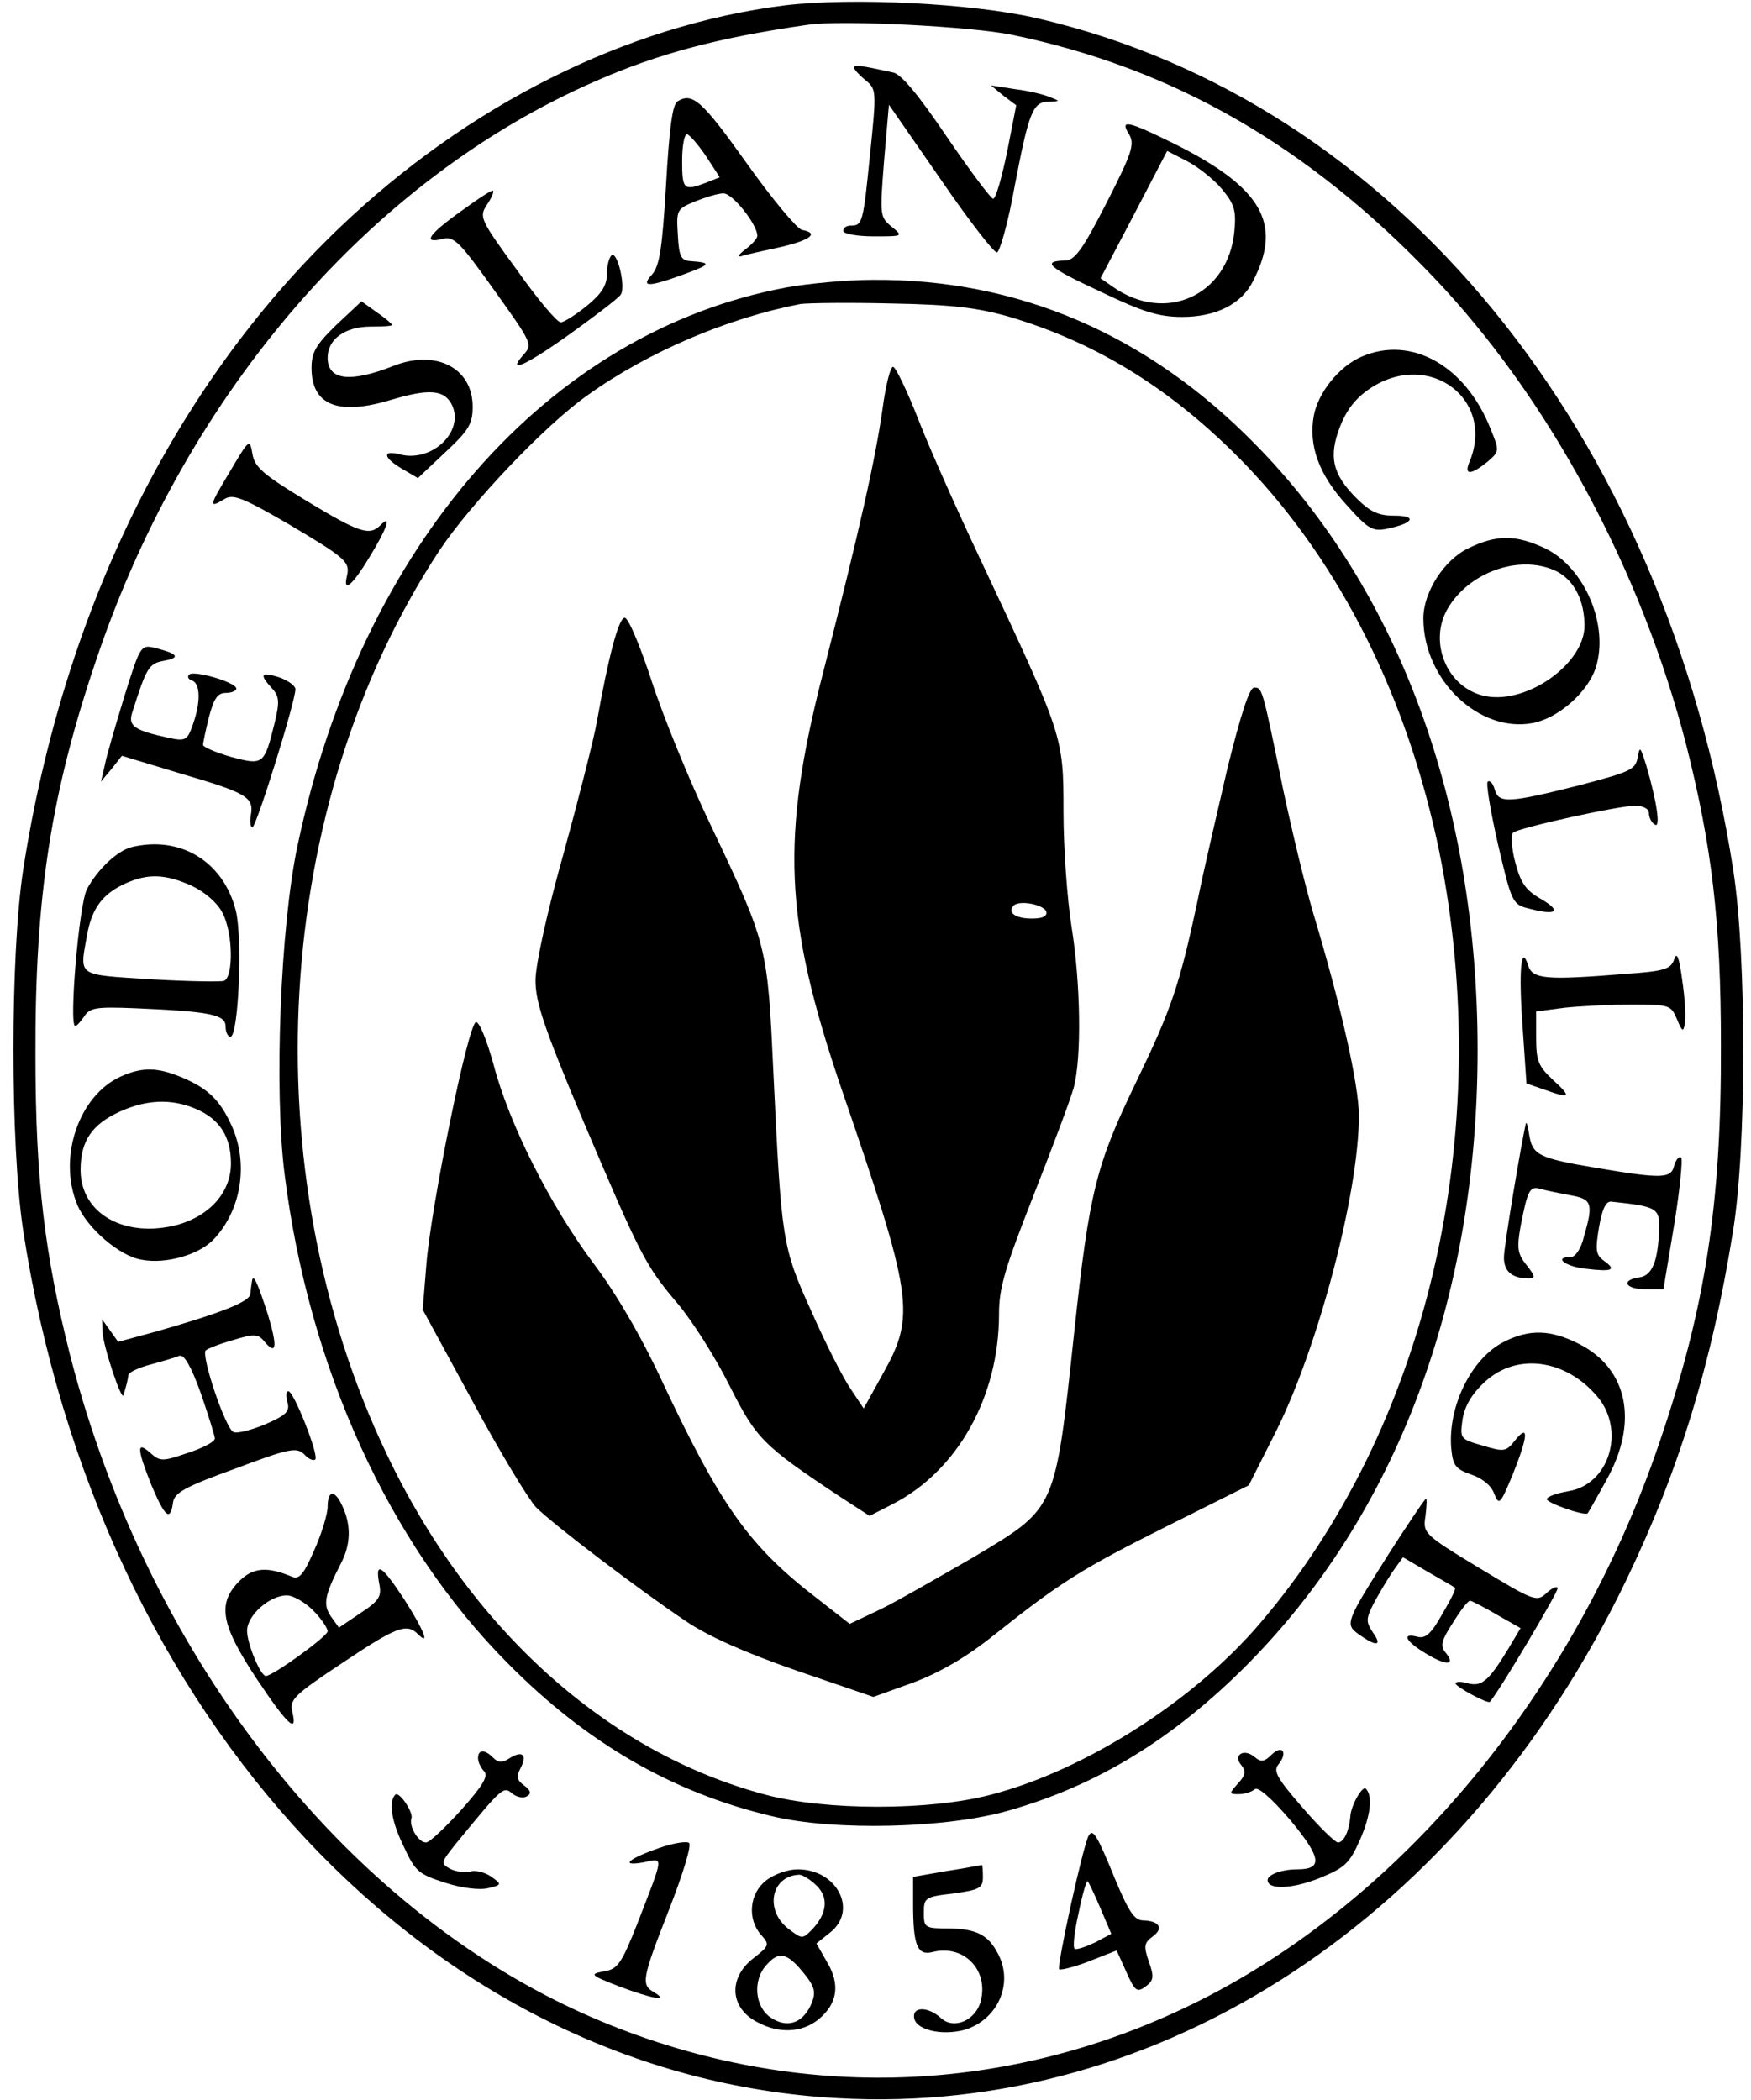<?xml version="1.0" standalone="no"?>
<!DOCTYPE svg PUBLIC "-//W3C//DTD SVG 20010904//EN"
 "http://www.w3.org/TR/2001/REC-SVG-20010904/DTD/svg10.dtd">
<svg version="1.0" xmlns="http://www.w3.org/2000/svg"
 width="326pt" height="391pt" viewBox="0 0 326 391"
 preserveAspectRatio="xMidYMid meet">

<g transform="translate(0,391) scale(0.1,-0.1)"
fill="#000000" stroke="none">
<path d="M1461 3900 c-294 -37 -590 -185 -830 -415 -307 -294 -513 -712 -588
-1195 -24 -159 -24 -509 0 -670 140 -913 762 -1575 1517 -1616 603 -34 1167
338 1469 967 97 202 158 401 197 644 26 154 26 514 1 675 -127 817 -630 1432
-1296 1586 -121 28 -345 39 -470 24z m424 -55 c299 -62 550 -206 783 -450 215
-225 388 -546 472 -874 47 -187 64 -326 64 -556 1 -298 -29 -491 -116 -745
-157 -459 -474 -843 -854 -1034 -352 -177 -747 -191 -1112 -40 -465 192 -845
669 -992 1243 -47 187 -64 326 -64 556 -1 298 29 491 116 745 168 492 511 888
927 1069 116 51 228 81 396 105 62 9 303 -3 380 -19z"/>
<path d="M1590 3784 c0 -3 10 -14 21 -23 21 -17 21 -20 9 -137 -13 -129 -14
-134 -36 -134 -8 0 -14 -4 -14 -10 0 -5 25 -10 56 -10 56 0 56 0 34 18 -22 18
-22 21 -14 123 l9 104 95 -137 c52 -76 100 -138 106 -138 5 0 21 55 33 123 27
141 34 157 64 158 21 0 21 1 2 8 -11 5 -40 12 -65 15 l-45 7 23 -19 24 -18
-17 -87 c-10 -48 -21 -87 -26 -87 -4 0 -43 52 -86 115 -52 77 -85 117 -100
120 -64 14 -73 15 -73 9z"/>
<path d="M1261 3721 c-9 -6 -15 -50 -21 -156 -7 -117 -12 -150 -26 -166 -22
-24 -7 -24 61 1 49 18 50 21 10 24 -17 1 -21 9 -23 49 -3 46 -2 48 32 62 20 8
43 15 53 15 17 0 63 -58 63 -79 0 -5 -10 -16 -22 -25 -13 -10 -16 -15 -8 -13
8 3 41 10 73 17 56 13 73 26 40 32 -9 2 -55 57 -102 123 -84 118 -102 134
-130 116z m53 -101 l26 -40 -25 -10 c-42 -16 -45 -13 -45 40 0 28 4 50 9 50 4
0 20 -18 35 -40z"/>
<path d="M2102 3660 c11 -18 6 -34 -42 -128 -44 -86 -59 -107 -77 -107 -45 -1
-31 -13 66 -58 79 -38 109 -47 152 -47 63 0 111 24 132 67 55 106 17 173 -144
254 -89 44 -105 48 -87 19z m173 -102 c23 -28 27 -39 23 -80 -12 -118 -128
-171 -226 -102 l-23 16 62 118 62 119 37 -19 c21 -11 50 -34 65 -52z"/>
<path d="M860 3518 c-62 -44 -74 -62 -37 -53 22 6 32 -4 97 -95 70 -98 72
-101 55 -120 -34 -38 5 -20 90 41 47 34 88 65 91 71 9 14 -6 79 -17 73 -5 -4
-9 -19 -9 -35 0 -21 -10 -37 -37 -59 -21 -17 -43 -31 -49 -31 -7 0 -44 44 -82
98 -68 93 -70 98 -56 120 9 13 14 25 12 27 -2 2 -28 -15 -58 -37z"/>
<path d="M1465 3375 c-444 -82 -793 -480 -911 -1039 -32 -150 -44 -456 -24
-613 45 -359 194 -687 415 -909 146 -148 306 -241 492 -285 116 -28 327 -23
443 11 164 47 304 133 440 269 280 281 431 684 431 1146 0 457 -146 856 -414
1128 -201 205 -442 308 -712 306 -49 0 -121 -7 -160 -14z m415 -55 c165 -49
307 -138 440 -276 177 -185 301 -434 360 -721 105 -523 -22 -1071 -335 -1436
-123 -144 -326 -273 -500 -318 -113 -30 -308 -30 -420 0 -294 78 -550 308
-705 634 -253 529 -213 1209 98 1682 58 87 197 234 277 290 112 80 260 143
395 169 14 2 90 3 170 1 113 -2 161 -8 220 -25z"/>
<path d="M1643 3148 c-13 -92 -43 -226 -110 -488 -80 -311 -73 -463 33 -775
134 -390 139 -423 78 -532 l-36 -65 -24 36 c-14 20 -47 85 -73 144 -55 121
-56 131 -71 443 -11 238 -11 240 -115 459 -41 85 -91 208 -112 273 -21 64 -43
117 -50 117 -11 0 -30 -71 -52 -195 -6 -33 -34 -143 -62 -245 -30 -106 -52
-206 -52 -235 0 -41 16 -88 86 -255 110 -259 118 -275 178 -346 28 -33 71
-101 97 -153 50 -99 61 -111 204 -206 l57 -37 43 22 c121 62 198 200 198 354
0 49 11 85 64 220 35 89 69 179 75 201 15 56 13 194 -4 300 -8 50 -15 146 -15
214 0 141 0 140 -154 468 -42 89 -94 205 -115 259 -21 54 -43 100 -48 101 -5
2 -14 -34 -20 -79z m305 -935 c2 -9 -7 -13 -27 -13 -30 0 -46 11 -34 24 11 11
56 2 61 -11z"/>
<path d="M2286 2483 c-19 -82 -45 -193 -56 -248 -34 -160 -49 -203 -115 -340
-74 -153 -87 -203 -115 -465 -36 -334 -33 -326 -186 -418 -66 -38 -144 -83
-175 -98 l-57 -27 -59 46 c-128 98 -181 173 -290 405 -39 84 -87 166 -128 220
-80 107 -157 259 -186 370 -13 47 -27 81 -33 79 -15 -5 -83 -341 -92 -449 l-7
-86 93 -171 c50 -93 104 -182 118 -197 32 -32 191 -153 279 -212 41 -28 111
-59 206 -92 l143 -49 75 27 c50 19 100 48 152 90 122 97 162 122 322 202 l150
75 51 101 c78 156 154 443 154 587 0 57 -34 208 -85 377 -14 47 -39 150 -56
230 -39 191 -39 190 -54 190 -9 0 -25 -51 -49 -147z"/>
<path d="M626 3305 c-38 -37 -46 -51 -46 -80 0 -69 49 -89 146 -60 73 22 102
20 116 -10 22 -49 -38 -106 -97 -91 -34 9 -32 -6 4 -27 l29 -17 51 48 c44 41
51 53 51 85 0 72 -68 107 -147 76 -81 -32 -123 -27 -123 15 0 35 33 58 80 58
22 0 40 1 40 3 0 2 -13 13 -29 24 l-28 20 -47 -44z"/>
<path d="M2535 3246 c-42 -18 -81 -67 -89 -110 -10 -55 9 -109 61 -166 41 -46
49 -50 77 -44 48 10 55 24 12 24 -30 0 -45 7 -71 33 -44 44 -52 77 -30 133 12
31 29 53 56 71 110 73 235 -21 184 -139 -9 -23 4 -22 34 2 23 20 23 20 6 62
-47 118 -148 174 -240 134z"/>
<path d="M428 3032 c-39 -65 -40 -69 -10 -51 16 10 35 2 118 -46 108 -64 116
-71 110 -97 -8 -33 10 -18 42 35 33 54 42 81 20 59 -20 -20 -39 -14 -138 46
-79 48 -96 62 -100 87 -5 29 -6 28 -42 -33z"/>
<path d="M2733 2889 c-45 -22 -83 -82 -83 -130 0 -115 104 -214 204 -195 47 9
102 57 117 103 25 78 -20 186 -94 222 -55 26 -91 26 -144 0z m166 -43 c32 -17
51 -54 51 -101 0 -70 -106 -146 -184 -131 -73 14 -110 105 -67 169 43 66 136
95 200 63z"/>
<path d="M231 2612 c-16 -53 -33 -110 -36 -127 l-7 -30 20 24 19 24 109 -33
c123 -36 137 -44 131 -77 -2 -13 -1 -23 3 -23 7 0 80 234 80 257 0 6 -13 16
-30 22 -34 11 -38 6 -14 -20 14 -15 15 -25 5 -66 -19 -77 -21 -78 -81 -62 -28
8 -51 18 -52 22 0 4 5 28 11 52 9 34 16 45 31 45 11 0 20 4 20 8 0 12 -80 35
-88 26 -4 -4 -1 -9 6 -11 15 -6 16 -40 1 -82 -10 -29 -14 -31 -43 -25 -65 14
-78 22 -70 47 27 85 31 92 60 97 31 6 25 13 -18 24 -26 6 -27 4 -57 -92z"/>
<path d="M3049 2500 c-4 -23 -14 -27 -109 -52 -131 -33 -150 -34 -157 -8 -3
11 -9 18 -13 15 -4 -2 5 -55 19 -117 26 -111 27 -112 60 -120 50 -13 59 -4 19
19 -28 16 -37 30 -47 68 -7 26 -8 51 -4 55 11 9 196 50 227 50 16 0 26 -6 26
-14 0 -8 5 -18 11 -21 11 -8 4 42 -16 110 -11 35 -12 37 -16 15z"/>
<path d="M245 2333 c-27 -7 -63 -41 -83 -78 -15 -28 -34 -255 -22 -255 3 0 10
8 17 18 10 16 22 18 95 15 141 -6 168 -12 168 -34 0 -10 4 -19 9 -19 15 0 23
183 10 235 -23 91 -103 140 -194 118z m112 -72 c25 -12 48 -32 57 -50 20 -37
21 -120 3 -127 -7 -2 -69 -1 -137 3 -138 9 -132 4 -118 82 9 51 30 78 73 97
41 18 73 17 122 -5z"/>
<path d="M3117 2124 c-6 -18 -18 -22 -90 -27 -149 -12 -174 -10 -182 16 -13
41 -18 -9 -10 -118 l7 -102 32 -11 c50 -18 53 -15 18 17 -28 26 -32 36 -32 79
l0 49 53 7 c28 3 85 6 125 6 70 0 73 -1 84 -27 10 -24 12 -25 15 -8 2 11 0 47
-5 80 -6 44 -10 54 -15 39z"/>
<path d="M225 1906 c-78 -35 -118 -151 -81 -239 18 -43 78 -95 119 -102 45 -9
108 9 135 38 52 55 65 142 33 212 -22 48 -44 69 -94 90 -44 18 -72 19 -112 1z
m139 -60 c45 -19 66 -52 66 -102 0 -53 -39 -97 -99 -114 -98 -26 -181 20 -181
102 0 54 21 85 74 109 49 22 95 24 140 5z"/>
<path d="M2841 1819 c-8 -33 -41 -229 -41 -250 0 -26 15 -39 47 -39 12 0 11 5
-5 25 -17 21 -18 32 -11 72 13 67 17 75 36 70 10 -3 35 -8 56 -12 41 -7 44
-15 26 -77 -5 -22 -16 -38 -24 -38 -34 0 -11 -18 28 -22 50 -6 57 -2 33 15
-15 11 -16 20 -9 62 6 35 13 49 23 48 85 -9 90 -12 89 -51 -2 -60 -13 -87 -37
-90 -35 -5 -26 -22 11 -22 l34 0 20 120 c11 67 16 123 13 125 -4 3 -10 -4 -13
-15 -6 -24 -21 -25 -146 -4 -107 18 -118 24 -124 62 -2 15 -5 24 -6 21z"/>
<path d="M469 1524 c-1 -5 -2 -15 -3 -23 -1 -14 -53 -35 -176 -70 l-70 -19
-15 21 -15 21 1 -24 c1 -26 36 -131 39 -117 5 17 8 28 9 37 0 5 19 14 42 20
22 6 46 13 53 16 9 3 22 -20 40 -70 14 -41 26 -79 26 -84 0 -6 -23 -18 -51
-27 -47 -16 -51 -16 -70 1 -25 22 -24 7 3 -61 25 -59 35 -68 40 -33 2 19 22
30 116 64 101 38 114 40 128 27 8 -9 17 -13 21 -10 7 8 -40 127 -50 127 -5 0
-5 -9 -2 -20 5 -17 -1 -24 -40 -41 -26 -11 -53 -18 -60 -15 -15 5 -61 143 -52
152 3 3 25 12 50 19 39 12 47 12 58 -1 24 -29 26 -12 8 48 -20 62 -28 79 -30
62z"/>
<path d="M2800 1412 c-60 -30 -105 -120 -98 -199 3 -31 8 -38 37 -48 21 -7 38
-21 43 -36 9 -22 11 -20 34 35 29 72 31 97 5 65 -17 -22 -21 -22 -61 -10 -42
12 -42 13 -37 49 4 25 18 48 42 70 59 54 150 42 209 -28 53 -63 22 -164 -54
-176 -22 -4 -40 -10 -40 -15 0 -7 71 -32 76 -26 1 1 17 29 35 62 60 107 40
207 -51 253 -53 27 -93 28 -140 4z"/>
<path d="M610 1105 c0 -13 -11 -50 -25 -81 -20 -46 -28 -55 -42 -49 -45 19
-72 17 -97 -8 -42 -42 -35 -81 31 -181 58 -87 78 -106 67 -62 -5 22 4 31 93
90 100 67 120 75 141 54 23 -23 12 6 -25 64 -42 64 -55 73 -47 30 5 -24 0 -32
-35 -55 l-40 -27 -15 21 c-15 22 -12 39 19 99 18 35 19 70 3 105 -14 32 -28
32 -28 0z m-27 -193 c15 -15 27 -33 27 -39 0 -9 -102 -83 -115 -83 -10 0 -35
60 -35 84 0 29 42 66 74 66 12 0 34 -13 49 -28z"/>
<path d="M2586 1018 c-82 -130 -83 -132 -54 -152 31 -22 42 -20 24 5 -13 20
-13 25 1 53 9 17 25 44 35 59 l20 28 46 -27 c26 -15 49 -28 51 -30 2 -2 -9
-24 -24 -49 -20 -36 -31 -46 -46 -42 -31 8 -22 -9 17 -32 38 -23 55 -21 35 3
-10 12 -7 23 14 55 14 23 28 41 32 41 3 0 26 -12 50 -26 l44 -25 -22 -37 c-37
-61 -50 -72 -75 -66 -13 4 -24 4 -24 0 0 -6 61 -39 64 -34 19 22 126 203 126
211 0 5 -9 2 -20 -8 -19 -18 -23 -16 -126 46 -104 63 -105 65 -100 97 2 17 3
32 1 32 -2 0 -33 -46 -69 -102z"/>
<path d="M2368 644 c-14 -14 -20 -15 -32 -5 -20 17 -41 4 -25 -15 9 -11 8 -19
-6 -34 -17 -19 -17 -20 1 -20 11 0 24 4 30 9 5 6 30 -15 66 -57 58 -70 62 -92
13 -92 -29 0 -55 -10 -55 -20 0 -18 44 -17 95 3 49 20 57 27 77 72 20 45 24
82 11 95 -6 7 -28 -31 -29 -52 -2 -26 -12 -48 -23 -48 -5 0 -35 29 -66 65 -47
54 -55 68 -45 80 18 22 8 38 -12 19z"/>
<path d="M890 637 c0 -7 5 -18 11 -24 9 -9 -2 -27 -42 -72 -30 -33 -59 -61
-66 -61 -14 0 -32 30 -27 45 4 11 -23 51 -30 44 -13 -13 -7 -50 15 -95 22 -48
28 -53 78 -69 31 -10 64 -14 80 -10 25 6 26 7 6 21 -11 8 -29 13 -39 10 -11
-3 -28 0 -38 5 -18 10 -17 12 11 47 87 106 88 107 105 93 8 -7 21 -9 27 -5 9
5 7 11 -5 20 -14 10 -15 17 -7 32 13 25 4 34 -20 19 -14 -9 -21 -9 -31 1 -16
16 -28 15 -28 -1z"/>
<path d="M2027 493 c-10 -16 -60 -244 -55 -249 3 -2 28 4 56 15 l51 20 18 -40
c16 -36 20 -39 36 -27 15 11 16 18 6 46 -10 29 -9 35 7 47 21 15 13 29 -18 30
-16 0 -27 17 -52 77 -34 83 -41 94 -49 81z m22 -136 l20 -47 -30 -16 c-17 -8
-34 -14 -38 -12 -4 2 -1 31 7 66 7 35 15 62 17 60 2 -2 13 -25 24 -51z"/>
<path d="M1228 470 c-58 -20 -75 -35 -30 -27 38 8 39 16 -11 -113 -30 -76 -37
-86 -63 -90 -27 -5 -25 -7 29 -28 61 -23 95 -29 65 -11 -25 14 -23 25 28 155
25 64 42 119 37 123 -4 4 -29 0 -55 -9z"/>
<path d="M1763 427 l-63 -11 0 -50 c0 -78 8 -97 36 -90 58 15 105 -33 90 -91
-9 -36 -50 -54 -74 -32 -24 22 -54 22 -50 0 4 -22 51 -33 93 -22 62 18 93 86
63 142 -18 35 -40 46 -90 47 -46 0 -48 1 -48 29 0 28 2 30 55 36 49 7 55 10
55 31 0 13 -1 23 -2 22 -2 0 -31 -6 -65 -11z"/>
<path d="M1426 409 c-31 -24 -35 -72 -9 -101 16 -18 16 -20 -15 -44 -47 -37
-43 -93 9 -119 39 -21 82 -19 112 5 36 29 42 65 17 107 l-20 35 25 20 c53 41
14 118 -60 118 -18 0 -44 -9 -59 -21z m95 -10 c22 -22 19 -52 -10 -82 -17 -17
-18 -17 -44 3 -44 35 -31 98 21 100 6 0 21 -9 33 -21z m-34 -151 c31 -36 34
-45 22 -72 -16 -33 -44 -42 -74 -22 -30 20 -34 70 -8 98 21 24 35 23 60 -4z"/>
</g>
</svg>
